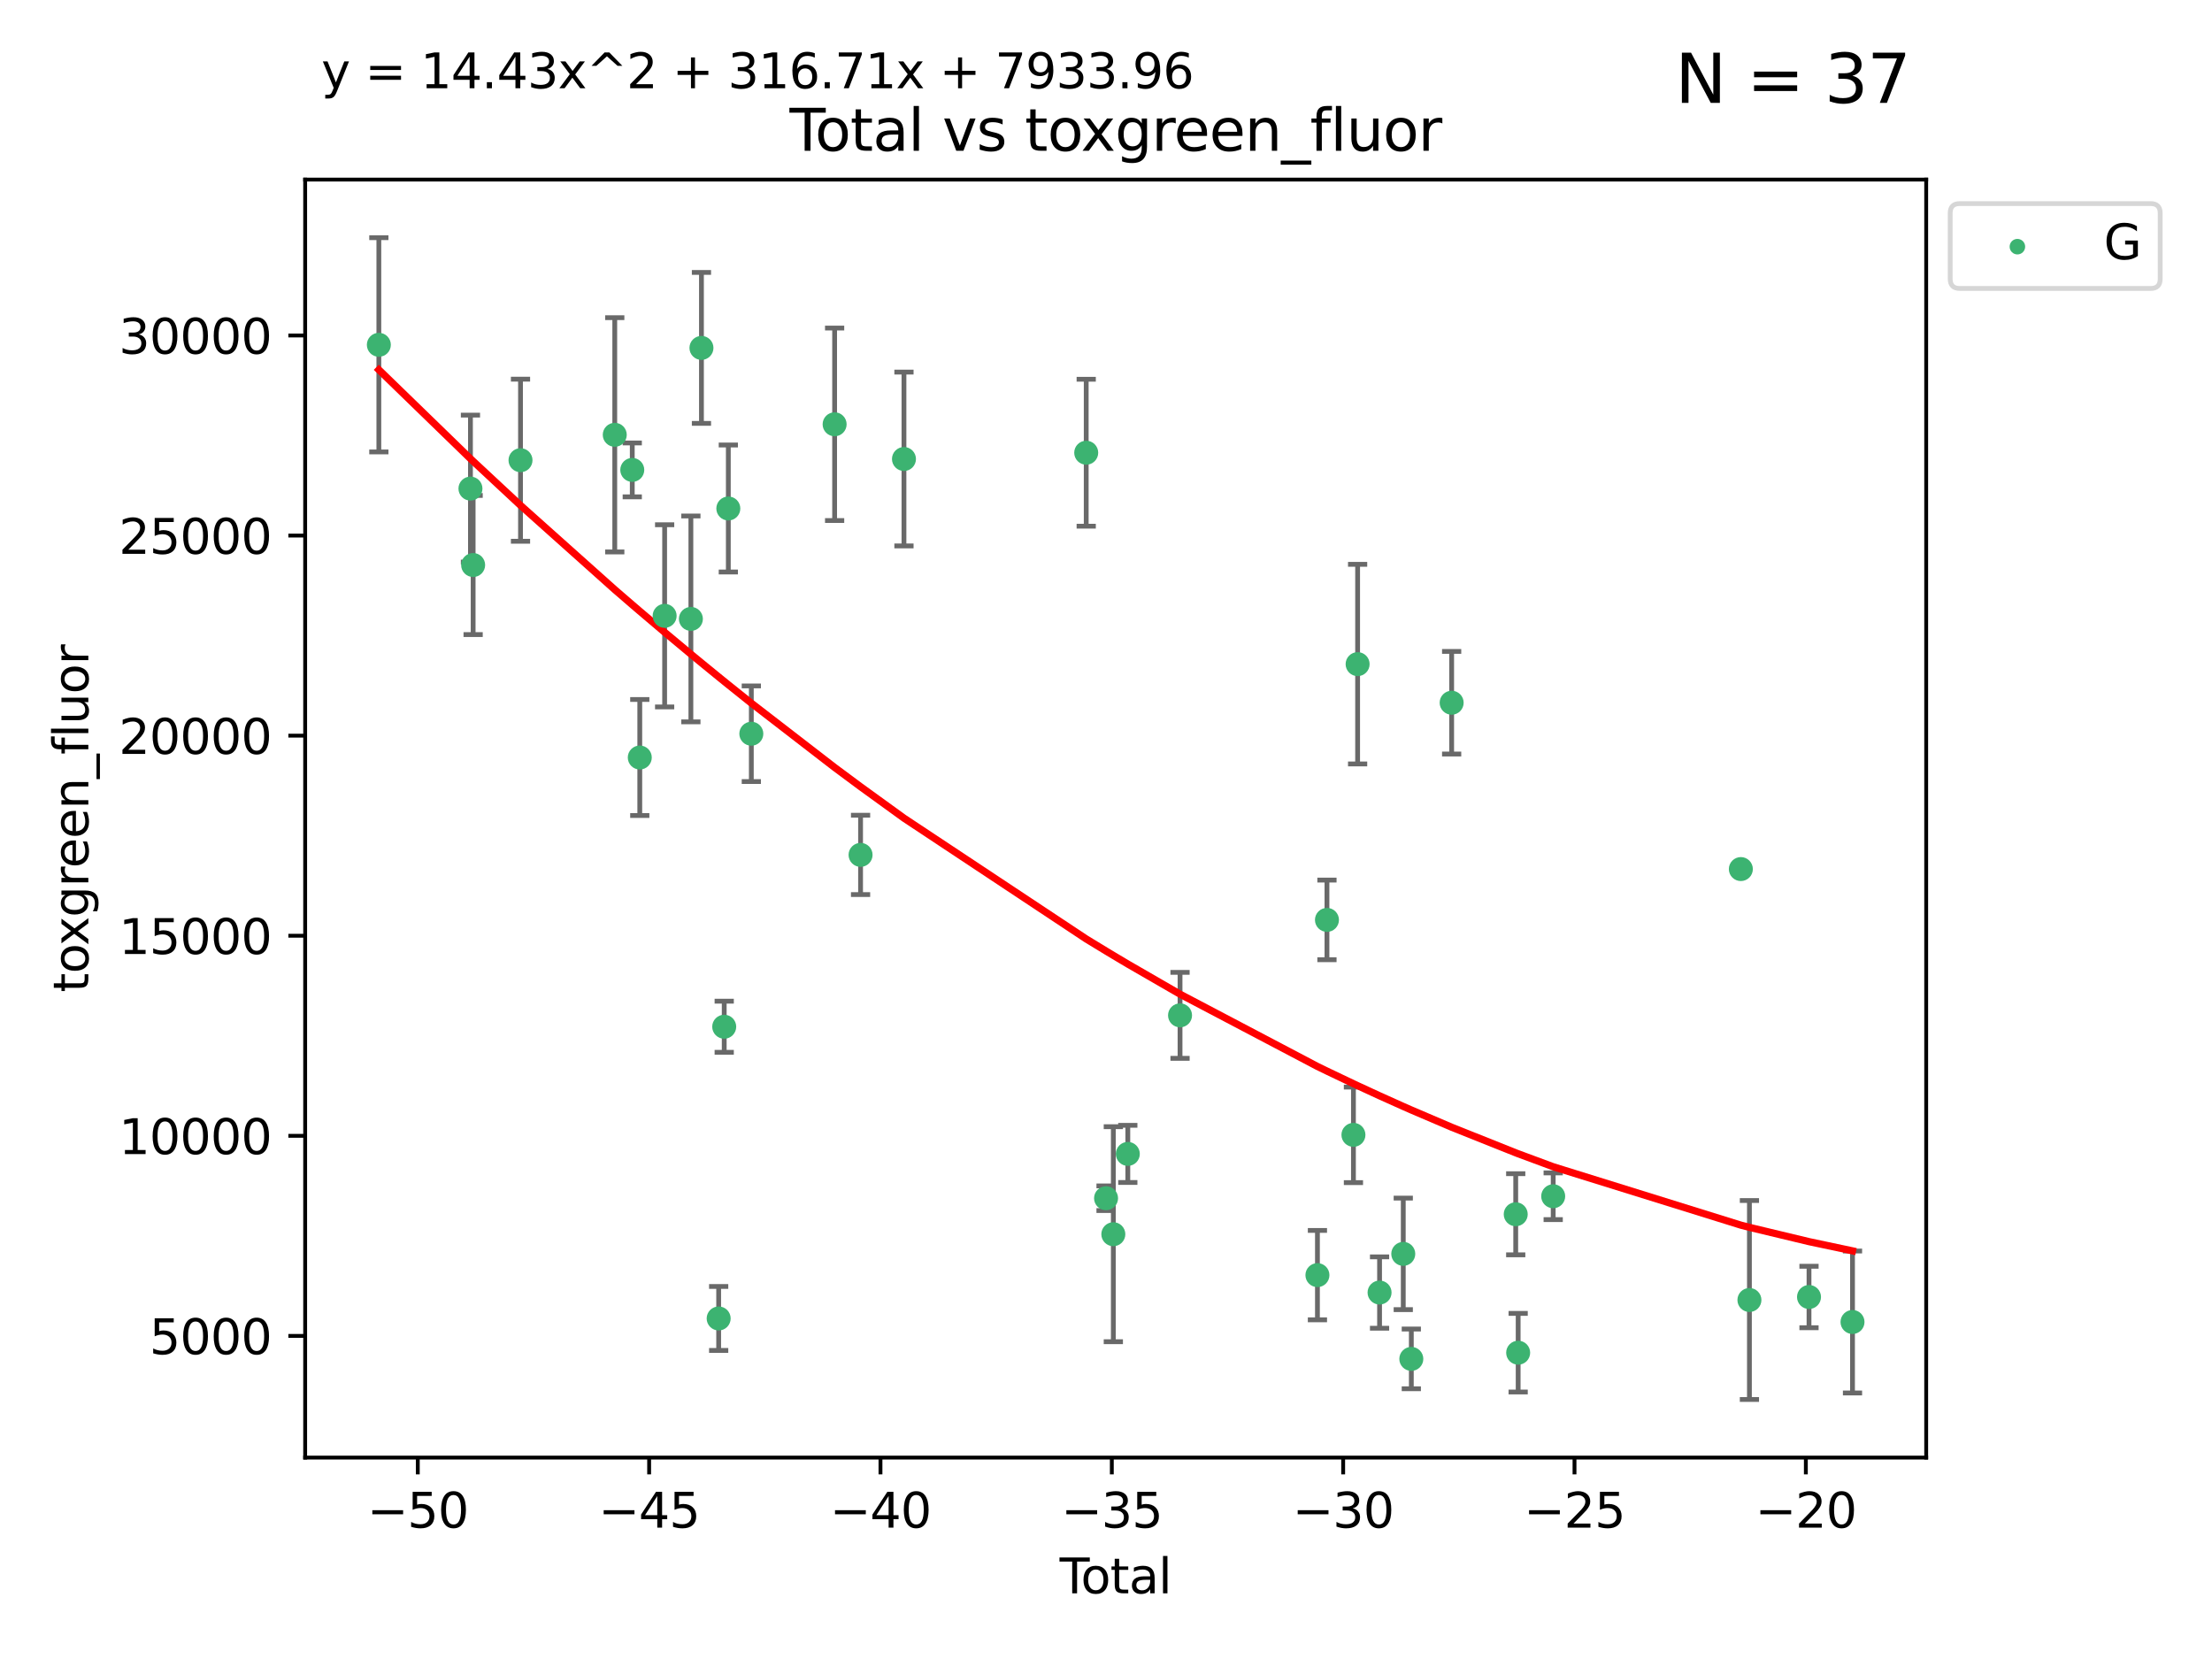 <?xml version="1.0" encoding="utf-8" standalone="no"?>
<!DOCTYPE svg PUBLIC "-//W3C//DTD SVG 1.1//EN"
  "http://www.w3.org/Graphics/SVG/1.1/DTD/svg11.dtd">
<svg xmlns:xlink="http://www.w3.org/1999/xlink" width="460.8pt" height="345.6pt" viewBox="0 0 460.8 345.6" xmlns="http://www.w3.org/2000/svg" version="1.1">
 <defs>
  <style type="text/css">*{stroke-linejoin: round; stroke-linecap: butt}</style>
 </defs>
 <g id="figure_1">
  <g id="patch_1">
   <path d="M 0 345.6 
L 460.8 345.6 
L 460.8 0 
L 0 0 
z
" style="fill: #ffffff"/>
  </g>
  <g id="axes_1">
   <g id="patch_2">
    <path d="M 63.571 303.64 
L 401.26 303.64 
L 401.26 37.411 
L 63.571 37.411 
z
" style="fill: #ffffff"/>
   </g>
   <g id="PathCollection_1">
    <defs>
     <path id="m05496f54b7" d="M 0 1.118 
C 0.297 1.118 0.581 1 0.791 0.791 
C 1 0.581 1.118 0.297 1.118 0 
C 1.118 -0.297 1 -0.581 0.791 -0.791 
C 0.581 -1 0.297 -1.118 0 -1.118 
C -0.297 -1.118 -0.581 -1 -0.791 -0.791 
C -1 -0.581 -1.118 -0.297 -1.118 0 
C -1.118 0.297 -1 0.581 -0.791 0.791 
C -0.581 1 -0.297 1.118 0 1.118 
z
" style="stroke: #3cb371"/>
    </defs>
    <g clip-path="url(#p92d6fdfa40)">
     <use xlink:href="#m05496f54b7" x="78.921" y="71.829" style="fill: #3cb371; stroke: #3cb371"/>
     <use xlink:href="#m05496f54b7" x="98.004" y="101.783" style="fill: #3cb371; stroke: #3cb371"/>
     <use xlink:href="#m05496f54b7" x="98.563" y="117.705" style="fill: #3cb371; stroke: #3cb371"/>
     <use xlink:href="#m05496f54b7" x="108.431" y="95.87" style="fill: #3cb371; stroke: #3cb371"/>
     <use xlink:href="#m05496f54b7" x="128.066" y="90.578" style="fill: #3cb371; stroke: #3cb371"/>
     <use xlink:href="#m05496f54b7" x="131.712" y="97.889" style="fill: #3cb371; stroke: #3cb371"/>
     <use xlink:href="#m05496f54b7" x="133.278" y="157.804" style="fill: #3cb371; stroke: #3cb371"/>
     <use xlink:href="#m05496f54b7" x="138.456" y="128.29" style="fill: #3cb371; stroke: #3cb371"/>
     <use xlink:href="#m05496f54b7" x="143.924" y="128.929" style="fill: #3cb371; stroke: #3cb371"/>
     <use xlink:href="#m05496f54b7" x="146.125" y="72.475" style="fill: #3cb371; stroke: #3cb371"/>
     <use xlink:href="#m05496f54b7" x="149.711" y="274.66" style="fill: #3cb371; stroke: #3cb371"/>
     <use xlink:href="#m05496f54b7" x="150.867" y="213.887" style="fill: #3cb371; stroke: #3cb371"/>
     <use xlink:href="#m05496f54b7" x="151.723" y="105.928" style="fill: #3cb371; stroke: #3cb371"/>
     <use xlink:href="#m05496f54b7" x="156.514" y="152.848" style="fill: #3cb371; stroke: #3cb371"/>
     <use xlink:href="#m05496f54b7" x="173.867" y="88.387" style="fill: #3cb371; stroke: #3cb371"/>
     <use xlink:href="#m05496f54b7" x="179.272" y="178.087" style="fill: #3cb371; stroke: #3cb371"/>
     <use xlink:href="#m05496f54b7" x="188.312" y="95.619" style="fill: #3cb371; stroke: #3cb371"/>
     <use xlink:href="#m05496f54b7" x="226.279" y="94.31" style="fill: #3cb371; stroke: #3cb371"/>
     <use xlink:href="#m05496f54b7" x="230.412" y="249.612" style="fill: #3cb371; stroke: #3cb371"/>
     <use xlink:href="#m05496f54b7" x="231.927" y="257.109" style="fill: #3cb371; stroke: #3cb371"/>
     <use xlink:href="#m05496f54b7" x="234.944" y="240.379" style="fill: #3cb371; stroke: #3cb371"/>
     <use xlink:href="#m05496f54b7" x="245.824" y="211.515" style="fill: #3cb371; stroke: #3cb371"/>
     <use xlink:href="#m05496f54b7" x="274.445" y="265.63" style="fill: #3cb371; stroke: #3cb371"/>
     <use xlink:href="#m05496f54b7" x="276.429" y="191.631" style="fill: #3cb371; stroke: #3cb371"/>
     <use xlink:href="#m05496f54b7" x="281.946" y="236.411" style="fill: #3cb371; stroke: #3cb371"/>
     <use xlink:href="#m05496f54b7" x="282.817" y="138.35" style="fill: #3cb371; stroke: #3cb371"/>
     <use xlink:href="#m05496f54b7" x="287.388" y="269.261" style="fill: #3cb371; stroke: #3cb371"/>
     <use xlink:href="#m05496f54b7" x="292.326" y="261.204" style="fill: #3cb371; stroke: #3cb371"/>
     <use xlink:href="#m05496f54b7" x="294.003" y="283.083" style="fill: #3cb371; stroke: #3cb371"/>
     <use xlink:href="#m05496f54b7" x="302.406" y="146.392" style="fill: #3cb371; stroke: #3cb371"/>
     <use xlink:href="#m05496f54b7" x="315.753" y="252.953" style="fill: #3cb371; stroke: #3cb371"/>
     <use xlink:href="#m05496f54b7" x="316.261" y="281.793" style="fill: #3cb371; stroke: #3cb371"/>
     <use xlink:href="#m05496f54b7" x="323.559" y="249.2" style="fill: #3cb371; stroke: #3cb371"/>
     <use xlink:href="#m05496f54b7" x="362.651" y="181.043" style="fill: #3cb371; stroke: #3cb371"/>
     <use xlink:href="#m05496f54b7" x="364.437" y="270.814" style="fill: #3cb371; stroke: #3cb371"/>
     <use xlink:href="#m05496f54b7" x="376.849" y="270.188" style="fill: #3cb371; stroke: #3cb371"/>
     <use xlink:href="#m05496f54b7" x="385.911" y="275.395" style="fill: #3cb371; stroke: #3cb371"/>
    </g>
   </g>
   <g id="matplotlib.axis_1">
    <g id="xtick_1">
     <g id="line2d_1">
      <defs>
       <path id="m7ea0a08fd4" d="M 0 0 
L 0 3.5 
" style="stroke: #000000; stroke-width: 0.8"/>
      </defs>
      <g>
       <use xlink:href="#m7ea0a08fd4" x="87.033" y="303.64" style="stroke: #000000; stroke-width: 0.8"/>
      </g>
     </g>
     <g id="text_1">
      <!-- −50 -->
      <g transform="translate(76.48 318.238)scale(0.1 -0.1)">
       <defs>
        <path id="DejaVuSans-2212" d="M 678 2272 
L 4684 2272 
L 4684 1741 
L 678 1741 
L 678 2272 
z
" transform="scale(0.016)"/>
        <path id="DejaVuSans-35" d="M 691 4666 
L 3169 4666 
L 3169 4134 
L 1269 4134 
L 1269 2991 
Q 1406 3038 1543 3061 
Q 1681 3084 1819 3084 
Q 2600 3084 3056 2656 
Q 3513 2228 3513 1497 
Q 3513 744 3044 326 
Q 2575 -91 1722 -91 
Q 1428 -91 1123 -41 
Q 819 9 494 109 
L 494 744 
Q 775 591 1075 516 
Q 1375 441 1709 441 
Q 2250 441 2565 725 
Q 2881 1009 2881 1497 
Q 2881 1984 2565 2268 
Q 2250 2553 1709 2553 
Q 1456 2553 1204 2497 
Q 953 2441 691 2322 
L 691 4666 
z
" transform="scale(0.016)"/>
        <path id="DejaVuSans-30" d="M 2034 4250 
Q 1547 4250 1301 3770 
Q 1056 3291 1056 2328 
Q 1056 1369 1301 889 
Q 1547 409 2034 409 
Q 2525 409 2770 889 
Q 3016 1369 3016 2328 
Q 3016 3291 2770 3770 
Q 2525 4250 2034 4250 
z
M 2034 4750 
Q 2819 4750 3233 4129 
Q 3647 3509 3647 2328 
Q 3647 1150 3233 529 
Q 2819 -91 2034 -91 
Q 1250 -91 836 529 
Q 422 1150 422 2328 
Q 422 3509 836 4129 
Q 1250 4750 2034 4750 
z
" transform="scale(0.016)"/>
       </defs>
       <use xlink:href="#DejaVuSans-2212"/>
       <use xlink:href="#DejaVuSans-35" x="83.789"/>
       <use xlink:href="#DejaVuSans-30" x="147.412"/>
      </g>
     </g>
    </g>
    <g id="xtick_2">
     <g id="line2d_2">
      <g>
       <use xlink:href="#m7ea0a08fd4" x="135.226" y="303.64" style="stroke: #000000; stroke-width: 0.8"/>
      </g>
     </g>
     <g id="text_2">
      <!-- −45 -->
      <g transform="translate(124.673 318.238)scale(0.1 -0.1)">
       <defs>
        <path id="DejaVuSans-34" d="M 2419 4116 
L 825 1625 
L 2419 1625 
L 2419 4116 
z
M 2253 4666 
L 3047 4666 
L 3047 1625 
L 3713 1625 
L 3713 1100 
L 3047 1100 
L 3047 0 
L 2419 0 
L 2419 1100 
L 313 1100 
L 313 1709 
L 2253 4666 
z
" transform="scale(0.016)"/>
       </defs>
       <use xlink:href="#DejaVuSans-2212"/>
       <use xlink:href="#DejaVuSans-34" x="83.789"/>
       <use xlink:href="#DejaVuSans-35" x="147.412"/>
      </g>
     </g>
    </g>
    <g id="xtick_3">
     <g id="line2d_3">
      <g>
       <use xlink:href="#m7ea0a08fd4" x="183.419" y="303.64" style="stroke: #000000; stroke-width: 0.8"/>
      </g>
     </g>
     <g id="text_3">
      <!-- −40 -->
      <g transform="translate(172.866 318.238)scale(0.1 -0.1)">
       <use xlink:href="#DejaVuSans-2212"/>
       <use xlink:href="#DejaVuSans-34" x="83.789"/>
       <use xlink:href="#DejaVuSans-30" x="147.412"/>
      </g>
     </g>
    </g>
    <g id="xtick_4">
     <g id="line2d_4">
      <g>
       <use xlink:href="#m7ea0a08fd4" x="231.612" y="303.64" style="stroke: #000000; stroke-width: 0.8"/>
      </g>
     </g>
     <g id="text_4">
      <!-- −35 -->
      <g transform="translate(221.059 318.238)scale(0.1 -0.1)">
       <defs>
        <path id="DejaVuSans-33" d="M 2597 2516 
Q 3050 2419 3304 2112 
Q 3559 1806 3559 1356 
Q 3559 666 3084 287 
Q 2609 -91 1734 -91 
Q 1441 -91 1130 -33 
Q 819 25 488 141 
L 488 750 
Q 750 597 1062 519 
Q 1375 441 1716 441 
Q 2309 441 2620 675 
Q 2931 909 2931 1356 
Q 2931 1769 2642 2001 
Q 2353 2234 1838 2234 
L 1294 2234 
L 1294 2753 
L 1863 2753 
Q 2328 2753 2575 2939 
Q 2822 3125 2822 3475 
Q 2822 3834 2567 4026 
Q 2313 4219 1838 4219 
Q 1578 4219 1281 4162 
Q 984 4106 628 3988 
L 628 4550 
Q 988 4650 1302 4700 
Q 1616 4750 1894 4750 
Q 2613 4750 3031 4423 
Q 3450 4097 3450 3541 
Q 3450 3153 3228 2886 
Q 3006 2619 2597 2516 
z
" transform="scale(0.016)"/>
       </defs>
       <use xlink:href="#DejaVuSans-2212"/>
       <use xlink:href="#DejaVuSans-33" x="83.789"/>
       <use xlink:href="#DejaVuSans-35" x="147.412"/>
      </g>
     </g>
    </g>
    <g id="xtick_5">
     <g id="line2d_5">
      <g>
       <use xlink:href="#m7ea0a08fd4" x="279.805" y="303.64" style="stroke: #000000; stroke-width: 0.8"/>
      </g>
     </g>
     <g id="text_5">
      <!-- −30 -->
      <g transform="translate(269.252 318.238)scale(0.1 -0.1)">
       <use xlink:href="#DejaVuSans-2212"/>
       <use xlink:href="#DejaVuSans-33" x="83.789"/>
       <use xlink:href="#DejaVuSans-30" x="147.412"/>
      </g>
     </g>
    </g>
    <g id="xtick_6">
     <g id="line2d_6">
      <g>
       <use xlink:href="#m7ea0a08fd4" x="327.998" y="303.64" style="stroke: #000000; stroke-width: 0.8"/>
      </g>
     </g>
     <g id="text_6">
      <!-- −25 -->
      <g transform="translate(317.446 318.238)scale(0.1 -0.1)">
       <defs>
        <path id="DejaVuSans-32" d="M 1228 531 
L 3431 531 
L 3431 0 
L 469 0 
L 469 531 
Q 828 903 1448 1529 
Q 2069 2156 2228 2338 
Q 2531 2678 2651 2914 
Q 2772 3150 2772 3378 
Q 2772 3750 2511 3984 
Q 2250 4219 1831 4219 
Q 1534 4219 1204 4116 
Q 875 4013 500 3803 
L 500 4441 
Q 881 4594 1212 4672 
Q 1544 4750 1819 4750 
Q 2544 4750 2975 4387 
Q 3406 4025 3406 3419 
Q 3406 3131 3298 2873 
Q 3191 2616 2906 2266 
Q 2828 2175 2409 1742 
Q 1991 1309 1228 531 
z
" transform="scale(0.016)"/>
       </defs>
       <use xlink:href="#DejaVuSans-2212"/>
       <use xlink:href="#DejaVuSans-32" x="83.789"/>
       <use xlink:href="#DejaVuSans-35" x="147.412"/>
      </g>
     </g>
    </g>
    <g id="xtick_7">
     <g id="line2d_7">
      <g>
       <use xlink:href="#m7ea0a08fd4" x="376.191" y="303.64" style="stroke: #000000; stroke-width: 0.8"/>
      </g>
     </g>
     <g id="text_7">
      <!-- −20 -->
      <g transform="translate(365.639 318.238)scale(0.1 -0.1)">
       <use xlink:href="#DejaVuSans-2212"/>
       <use xlink:href="#DejaVuSans-32" x="83.789"/>
       <use xlink:href="#DejaVuSans-30" x="147.412"/>
      </g>
     </g>
    </g>
    <g id="text_8">
     <!-- Total -->
     <g transform="translate(220.739 331.917)scale(0.1 -0.1)">
      <defs>
       <path id="DejaVuSans-54" d="M -19 4666 
L 3928 4666 
L 3928 4134 
L 2272 4134 
L 2272 0 
L 1638 0 
L 1638 4134 
L -19 4134 
L -19 4666 
z
" transform="scale(0.016)"/>
       <path id="DejaVuSans-6f" d="M 1959 3097 
Q 1497 3097 1228 2736 
Q 959 2375 959 1747 
Q 959 1119 1226 758 
Q 1494 397 1959 397 
Q 2419 397 2687 759 
Q 2956 1122 2956 1747 
Q 2956 2369 2687 2733 
Q 2419 3097 1959 3097 
z
M 1959 3584 
Q 2709 3584 3137 3096 
Q 3566 2609 3566 1747 
Q 3566 888 3137 398 
Q 2709 -91 1959 -91 
Q 1206 -91 779 398 
Q 353 888 353 1747 
Q 353 2609 779 3096 
Q 1206 3584 1959 3584 
z
" transform="scale(0.016)"/>
       <path id="DejaVuSans-74" d="M 1172 4494 
L 1172 3500 
L 2356 3500 
L 2356 3053 
L 1172 3053 
L 1172 1153 
Q 1172 725 1289 603 
Q 1406 481 1766 481 
L 2356 481 
L 2356 0 
L 1766 0 
Q 1100 0 847 248 
Q 594 497 594 1153 
L 594 3053 
L 172 3053 
L 172 3500 
L 594 3500 
L 594 4494 
L 1172 4494 
z
" transform="scale(0.016)"/>
       <path id="DejaVuSans-61" d="M 2194 1759 
Q 1497 1759 1228 1600 
Q 959 1441 959 1056 
Q 959 750 1161 570 
Q 1363 391 1709 391 
Q 2188 391 2477 730 
Q 2766 1069 2766 1631 
L 2766 1759 
L 2194 1759 
z
M 3341 1997 
L 3341 0 
L 2766 0 
L 2766 531 
Q 2569 213 2275 61 
Q 1981 -91 1556 -91 
Q 1019 -91 701 211 
Q 384 513 384 1019 
Q 384 1609 779 1909 
Q 1175 2209 1959 2209 
L 2766 2209 
L 2766 2266 
Q 2766 2663 2505 2880 
Q 2244 3097 1772 3097 
Q 1472 3097 1187 3025 
Q 903 2953 641 2809 
L 641 3341 
Q 956 3463 1253 3523 
Q 1550 3584 1831 3584 
Q 2591 3584 2966 3190 
Q 3341 2797 3341 1997 
z
" transform="scale(0.016)"/>
       <path id="DejaVuSans-6c" d="M 603 4863 
L 1178 4863 
L 1178 0 
L 603 0 
L 603 4863 
z
" transform="scale(0.016)"/>
      </defs>
      <use xlink:href="#DejaVuSans-54"/>
      <use xlink:href="#DejaVuSans-6f" x="44.084"/>
      <use xlink:href="#DejaVuSans-74" x="105.266"/>
      <use xlink:href="#DejaVuSans-61" x="144.475"/>
      <use xlink:href="#DejaVuSans-6c" x="205.754"/>
     </g>
    </g>
   </g>
   <g id="matplotlib.axis_2">
    <g id="ytick_1">
     <g id="line2d_8">
      <defs>
       <path id="mfc87fc3153" d="M 0 0 
L -3.5 0 
" style="stroke: #000000; stroke-width: 0.8"/>
      </defs>
      <g>
       <use xlink:href="#mfc87fc3153" x="63.571" y="278.294" style="stroke: #000000; stroke-width: 0.8"/>
      </g>
     </g>
     <g id="text_9">
      <!-- 5000 -->
      <g transform="translate(31.121 282.093)scale(0.1 -0.1)">
       <use xlink:href="#DejaVuSans-35"/>
       <use xlink:href="#DejaVuSans-30" x="63.623"/>
       <use xlink:href="#DejaVuSans-30" x="127.246"/>
       <use xlink:href="#DejaVuSans-30" x="190.869"/>
      </g>
     </g>
    </g>
    <g id="ytick_2">
     <g id="line2d_9">
      <g>
       <use xlink:href="#mfc87fc3153" x="63.571" y="236.612" style="stroke: #000000; stroke-width: 0.8"/>
      </g>
     </g>
     <g id="text_10">
      <!-- 10000 -->
      <g transform="translate(24.759 240.412)scale(0.1 -0.1)">
       <defs>
        <path id="DejaVuSans-31" d="M 794 531 
L 1825 531 
L 1825 4091 
L 703 3866 
L 703 4441 
L 1819 4666 
L 2450 4666 
L 2450 531 
L 3481 531 
L 3481 0 
L 794 0 
L 794 531 
z
" transform="scale(0.016)"/>
       </defs>
       <use xlink:href="#DejaVuSans-31"/>
       <use xlink:href="#DejaVuSans-30" x="63.623"/>
       <use xlink:href="#DejaVuSans-30" x="127.246"/>
       <use xlink:href="#DejaVuSans-30" x="190.869"/>
       <use xlink:href="#DejaVuSans-30" x="254.492"/>
      </g>
     </g>
    </g>
    <g id="ytick_3">
     <g id="line2d_10">
      <g>
       <use xlink:href="#mfc87fc3153" x="63.571" y="194.931" style="stroke: #000000; stroke-width: 0.8"/>
      </g>
     </g>
     <g id="text_11">
      <!-- 15000 -->
      <g transform="translate(24.759 198.73)scale(0.1 -0.1)">
       <use xlink:href="#DejaVuSans-31"/>
       <use xlink:href="#DejaVuSans-35" x="63.623"/>
       <use xlink:href="#DejaVuSans-30" x="127.246"/>
       <use xlink:href="#DejaVuSans-30" x="190.869"/>
       <use xlink:href="#DejaVuSans-30" x="254.492"/>
      </g>
     </g>
    </g>
    <g id="ytick_4">
     <g id="line2d_11">
      <g>
       <use xlink:href="#mfc87fc3153" x="63.571" y="153.249" style="stroke: #000000; stroke-width: 0.8"/>
      </g>
     </g>
     <g id="text_12">
      <!-- 20000 -->
      <g transform="translate(24.759 157.048)scale(0.1 -0.1)">
       <use xlink:href="#DejaVuSans-32"/>
       <use xlink:href="#DejaVuSans-30" x="63.623"/>
       <use xlink:href="#DejaVuSans-30" x="127.246"/>
       <use xlink:href="#DejaVuSans-30" x="190.869"/>
       <use xlink:href="#DejaVuSans-30" x="254.492"/>
      </g>
     </g>
    </g>
    <g id="ytick_5">
     <g id="line2d_12">
      <g>
       <use xlink:href="#mfc87fc3153" x="63.571" y="111.567" style="stroke: #000000; stroke-width: 0.8"/>
      </g>
     </g>
     <g id="text_13">
      <!-- 25000 -->
      <g transform="translate(24.759 115.367)scale(0.1 -0.1)">
       <use xlink:href="#DejaVuSans-32"/>
       <use xlink:href="#DejaVuSans-35" x="63.623"/>
       <use xlink:href="#DejaVuSans-30" x="127.246"/>
       <use xlink:href="#DejaVuSans-30" x="190.869"/>
       <use xlink:href="#DejaVuSans-30" x="254.492"/>
      </g>
     </g>
    </g>
    <g id="ytick_6">
     <g id="line2d_13">
      <g>
       <use xlink:href="#mfc87fc3153" x="63.571" y="69.886" style="stroke: #000000; stroke-width: 0.8"/>
      </g>
     </g>
     <g id="text_14">
      <!-- 30000 -->
      <g transform="translate(24.759 73.685)scale(0.1 -0.1)">
       <use xlink:href="#DejaVuSans-33"/>
       <use xlink:href="#DejaVuSans-30" x="63.623"/>
       <use xlink:href="#DejaVuSans-30" x="127.246"/>
       <use xlink:href="#DejaVuSans-30" x="190.869"/>
       <use xlink:href="#DejaVuSans-30" x="254.492"/>
      </g>
     </g>
    </g>
    <g id="text_15">
     <!-- toxgreen_fluor -->
     <g transform="translate(18.401 206.72)rotate(-90)scale(0.1 -0.1)">
      <defs>
       <path id="DejaVuSans-78" d="M 3513 3500 
L 2247 1797 
L 3578 0 
L 2900 0 
L 1881 1375 
L 863 0 
L 184 0 
L 1544 1831 
L 300 3500 
L 978 3500 
L 1906 2253 
L 2834 3500 
L 3513 3500 
z
" transform="scale(0.016)"/>
       <path id="DejaVuSans-67" d="M 2906 1791 
Q 2906 2416 2648 2759 
Q 2391 3103 1925 3103 
Q 1463 3103 1205 2759 
Q 947 2416 947 1791 
Q 947 1169 1205 825 
Q 1463 481 1925 481 
Q 2391 481 2648 825 
Q 2906 1169 2906 1791 
z
M 3481 434 
Q 3481 -459 3084 -895 
Q 2688 -1331 1869 -1331 
Q 1566 -1331 1297 -1286 
Q 1028 -1241 775 -1147 
L 775 -588 
Q 1028 -725 1275 -790 
Q 1522 -856 1778 -856 
Q 2344 -856 2625 -561 
Q 2906 -266 2906 331 
L 2906 616 
Q 2728 306 2450 153 
Q 2172 0 1784 0 
Q 1141 0 747 490 
Q 353 981 353 1791 
Q 353 2603 747 3093 
Q 1141 3584 1784 3584 
Q 2172 3584 2450 3431 
Q 2728 3278 2906 2969 
L 2906 3500 
L 3481 3500 
L 3481 434 
z
" transform="scale(0.016)"/>
       <path id="DejaVuSans-72" d="M 2631 2963 
Q 2534 3019 2420 3045 
Q 2306 3072 2169 3072 
Q 1681 3072 1420 2755 
Q 1159 2438 1159 1844 
L 1159 0 
L 581 0 
L 581 3500 
L 1159 3500 
L 1159 2956 
Q 1341 3275 1631 3429 
Q 1922 3584 2338 3584 
Q 2397 3584 2469 3576 
Q 2541 3569 2628 3553 
L 2631 2963 
z
" transform="scale(0.016)"/>
       <path id="DejaVuSans-65" d="M 3597 1894 
L 3597 1613 
L 953 1613 
Q 991 1019 1311 708 
Q 1631 397 2203 397 
Q 2534 397 2845 478 
Q 3156 559 3463 722 
L 3463 178 
Q 3153 47 2828 -22 
Q 2503 -91 2169 -91 
Q 1331 -91 842 396 
Q 353 884 353 1716 
Q 353 2575 817 3079 
Q 1281 3584 2069 3584 
Q 2775 3584 3186 3129 
Q 3597 2675 3597 1894 
z
M 3022 2063 
Q 3016 2534 2758 2815 
Q 2500 3097 2075 3097 
Q 1594 3097 1305 2825 
Q 1016 2553 972 2059 
L 3022 2063 
z
" transform="scale(0.016)"/>
       <path id="DejaVuSans-6e" d="M 3513 2113 
L 3513 0 
L 2938 0 
L 2938 2094 
Q 2938 2591 2744 2837 
Q 2550 3084 2163 3084 
Q 1697 3084 1428 2787 
Q 1159 2491 1159 1978 
L 1159 0 
L 581 0 
L 581 3500 
L 1159 3500 
L 1159 2956 
Q 1366 3272 1645 3428 
Q 1925 3584 2291 3584 
Q 2894 3584 3203 3211 
Q 3513 2838 3513 2113 
z
" transform="scale(0.016)"/>
       <path id="DejaVuSans-5f" d="M 3263 -1063 
L 3263 -1509 
L -63 -1509 
L -63 -1063 
L 3263 -1063 
z
" transform="scale(0.016)"/>
       <path id="DejaVuSans-66" d="M 2375 4863 
L 2375 4384 
L 1825 4384 
Q 1516 4384 1395 4259 
Q 1275 4134 1275 3809 
L 1275 3500 
L 2222 3500 
L 2222 3053 
L 1275 3053 
L 1275 0 
L 697 0 
L 697 3053 
L 147 3053 
L 147 3500 
L 697 3500 
L 697 3744 
Q 697 4328 969 4595 
Q 1241 4863 1831 4863 
L 2375 4863 
z
" transform="scale(0.016)"/>
       <path id="DejaVuSans-75" d="M 544 1381 
L 544 3500 
L 1119 3500 
L 1119 1403 
Q 1119 906 1312 657 
Q 1506 409 1894 409 
Q 2359 409 2629 706 
Q 2900 1003 2900 1516 
L 2900 3500 
L 3475 3500 
L 3475 0 
L 2900 0 
L 2900 538 
Q 2691 219 2414 64 
Q 2138 -91 1772 -91 
Q 1169 -91 856 284 
Q 544 659 544 1381 
z
M 1991 3584 
L 1991 3584 
z
" transform="scale(0.016)"/>
      </defs>
      <use xlink:href="#DejaVuSans-74"/>
      <use xlink:href="#DejaVuSans-6f" x="39.209"/>
      <use xlink:href="#DejaVuSans-78" x="97.266"/>
      <use xlink:href="#DejaVuSans-67" x="156.445"/>
      <use xlink:href="#DejaVuSans-72" x="219.922"/>
      <use xlink:href="#DejaVuSans-65" x="258.785"/>
      <use xlink:href="#DejaVuSans-65" x="320.309"/>
      <use xlink:href="#DejaVuSans-6e" x="381.832"/>
      <use xlink:href="#DejaVuSans-5f" x="445.211"/>
      <use xlink:href="#DejaVuSans-66" x="495.211"/>
      <use xlink:href="#DejaVuSans-6c" x="530.416"/>
      <use xlink:href="#DejaVuSans-75" x="558.199"/>
      <use xlink:href="#DejaVuSans-6f" x="621.578"/>
      <use xlink:href="#DejaVuSans-72" x="682.76"/>
     </g>
    </g>
   </g>
   <g id="LineCollection_1">
    <path d="M 78.921 94.146 
L 78.921 49.513 
" clip-path="url(#p92d6fdfa40)" style="fill: none; stroke: #696969"/>
    <path d="M 98.004 117.09 
L 98.004 86.476 
" clip-path="url(#p92d6fdfa40)" style="fill: none; stroke: #696969"/>
    <path d="M 98.563 132.193 
L 98.563 103.217 
" clip-path="url(#p92d6fdfa40)" style="fill: none; stroke: #696969"/>
    <path d="M 108.431 112.753 
L 108.431 78.987 
" clip-path="url(#p92d6fdfa40)" style="fill: none; stroke: #696969"/>
    <path d="M 128.066 114.978 
L 128.066 66.177 
" clip-path="url(#p92d6fdfa40)" style="fill: none; stroke: #696969"/>
    <path d="M 131.712 103.502 
L 131.712 92.276 
" clip-path="url(#p92d6fdfa40)" style="fill: none; stroke: #696969"/>
    <path d="M 133.278 169.888 
L 133.278 145.72 
" clip-path="url(#p92d6fdfa40)" style="fill: none; stroke: #696969"/>
    <path d="M 138.456 147.266 
L 138.456 109.315 
" clip-path="url(#p92d6fdfa40)" style="fill: none; stroke: #696969"/>
    <path d="M 143.924 150.371 
L 143.924 107.487 
" clip-path="url(#p92d6fdfa40)" style="fill: none; stroke: #696969"/>
    <path d="M 146.125 88.198 
L 146.125 56.753 
" clip-path="url(#p92d6fdfa40)" style="fill: none; stroke: #696969"/>
    <path d="M 149.711 281.323 
L 149.711 267.998 
" clip-path="url(#p92d6fdfa40)" style="fill: none; stroke: #696969"/>
    <path d="M 150.867 219.21 
L 150.867 208.565 
" clip-path="url(#p92d6fdfa40)" style="fill: none; stroke: #696969"/>
    <path d="M 151.723 119.158 
L 151.723 92.699 
" clip-path="url(#p92d6fdfa40)" style="fill: none; stroke: #696969"/>
    <path d="M 156.514 162.808 
L 156.514 142.888 
" clip-path="url(#p92d6fdfa40)" style="fill: none; stroke: #696969"/>
    <path d="M 173.867 108.436 
L 173.867 68.338 
" clip-path="url(#p92d6fdfa40)" style="fill: none; stroke: #696969"/>
    <path d="M 179.272 186.35 
L 179.272 169.825 
" clip-path="url(#p92d6fdfa40)" style="fill: none; stroke: #696969"/>
    <path d="M 188.312 113.725 
L 188.312 77.513 
" clip-path="url(#p92d6fdfa40)" style="fill: none; stroke: #696969"/>
    <path d="M 226.279 109.615 
L 226.279 79.005 
" clip-path="url(#p92d6fdfa40)" style="fill: none; stroke: #696969"/>
    <path d="M 230.412 252.18 
L 230.412 247.044 
" clip-path="url(#p92d6fdfa40)" style="fill: none; stroke: #696969"/>
    <path d="M 231.927 279.504 
L 231.927 234.714 
" clip-path="url(#p92d6fdfa40)" style="fill: none; stroke: #696969"/>
    <path d="M 234.944 246.33 
L 234.944 234.428 
" clip-path="url(#p92d6fdfa40)" style="fill: none; stroke: #696969"/>
    <path d="M 245.824 220.472 
L 245.824 202.558 
" clip-path="url(#p92d6fdfa40)" style="fill: none; stroke: #696969"/>
    <path d="M 274.445 274.942 
L 274.445 256.319 
" clip-path="url(#p92d6fdfa40)" style="fill: none; stroke: #696969"/>
    <path d="M 276.429 199.924 
L 276.429 183.337 
" clip-path="url(#p92d6fdfa40)" style="fill: none; stroke: #696969"/>
    <path d="M 281.946 246.36 
L 281.946 226.463 
" clip-path="url(#p92d6fdfa40)" style="fill: none; stroke: #696969"/>
    <path d="M 282.817 159.143 
L 282.817 117.557 
" clip-path="url(#p92d6fdfa40)" style="fill: none; stroke: #696969"/>
    <path d="M 287.388 276.693 
L 287.388 261.829 
" clip-path="url(#p92d6fdfa40)" style="fill: none; stroke: #696969"/>
    <path d="M 292.326 272.817 
L 292.326 249.591 
" clip-path="url(#p92d6fdfa40)" style="fill: none; stroke: #696969"/>
    <path d="M 294.003 289.306 
L 294.003 276.861 
" clip-path="url(#p92d6fdfa40)" style="fill: none; stroke: #696969"/>
    <path d="M 302.406 157.078 
L 302.406 135.706 
" clip-path="url(#p92d6fdfa40)" style="fill: none; stroke: #696969"/>
    <path d="M 315.753 261.404 
L 315.753 244.502 
" clip-path="url(#p92d6fdfa40)" style="fill: none; stroke: #696969"/>
    <path d="M 316.261 289.981 
L 316.261 273.606 
" clip-path="url(#p92d6fdfa40)" style="fill: none; stroke: #696969"/>
    <path d="M 323.559 254.065 
L 323.559 244.335 
" clip-path="url(#p92d6fdfa40)" style="fill: none; stroke: #696969"/>
    <path d="M 362.651 181.82 
L 362.651 180.266 
" clip-path="url(#p92d6fdfa40)" style="fill: none; stroke: #696969"/>
    <path d="M 364.437 291.539 
L 364.437 250.089 
" clip-path="url(#p92d6fdfa40)" style="fill: none; stroke: #696969"/>
    <path d="M 376.849 276.589 
L 376.849 263.787 
" clip-path="url(#p92d6fdfa40)" style="fill: none; stroke: #696969"/>
    <path d="M 385.911 290.181 
L 385.911 260.61 
" clip-path="url(#p92d6fdfa40)" style="fill: none; stroke: #696969"/>
   </g>
   <g id="line2d_14">
    <defs>
     <path id="mebe51fdf1b" d="M 2 0 
L -2 -0 
" style="stroke: #696969"/>
    </defs>
    <g clip-path="url(#p92d6fdfa40)">
     <use xlink:href="#mebe51fdf1b" x="78.921" y="94.146" style="fill: #696969; stroke: #696969"/>
     <use xlink:href="#mebe51fdf1b" x="98.004" y="117.09" style="fill: #696969; stroke: #696969"/>
     <use xlink:href="#mebe51fdf1b" x="98.563" y="132.193" style="fill: #696969; stroke: #696969"/>
     <use xlink:href="#mebe51fdf1b" x="108.431" y="112.753" style="fill: #696969; stroke: #696969"/>
     <use xlink:href="#mebe51fdf1b" x="128.066" y="114.978" style="fill: #696969; stroke: #696969"/>
     <use xlink:href="#mebe51fdf1b" x="131.712" y="103.502" style="fill: #696969; stroke: #696969"/>
     <use xlink:href="#mebe51fdf1b" x="133.278" y="169.888" style="fill: #696969; stroke: #696969"/>
     <use xlink:href="#mebe51fdf1b" x="138.456" y="147.266" style="fill: #696969; stroke: #696969"/>
     <use xlink:href="#mebe51fdf1b" x="143.924" y="150.371" style="fill: #696969; stroke: #696969"/>
     <use xlink:href="#mebe51fdf1b" x="146.125" y="88.198" style="fill: #696969; stroke: #696969"/>
     <use xlink:href="#mebe51fdf1b" x="149.711" y="281.323" style="fill: #696969; stroke: #696969"/>
     <use xlink:href="#mebe51fdf1b" x="150.867" y="219.21" style="fill: #696969; stroke: #696969"/>
     <use xlink:href="#mebe51fdf1b" x="151.723" y="119.158" style="fill: #696969; stroke: #696969"/>
     <use xlink:href="#mebe51fdf1b" x="156.514" y="162.808" style="fill: #696969; stroke: #696969"/>
     <use xlink:href="#mebe51fdf1b" x="173.867" y="108.436" style="fill: #696969; stroke: #696969"/>
     <use xlink:href="#mebe51fdf1b" x="179.272" y="186.35" style="fill: #696969; stroke: #696969"/>
     <use xlink:href="#mebe51fdf1b" x="188.312" y="113.725" style="fill: #696969; stroke: #696969"/>
     <use xlink:href="#mebe51fdf1b" x="226.279" y="109.615" style="fill: #696969; stroke: #696969"/>
     <use xlink:href="#mebe51fdf1b" x="230.412" y="252.18" style="fill: #696969; stroke: #696969"/>
     <use xlink:href="#mebe51fdf1b" x="231.927" y="279.504" style="fill: #696969; stroke: #696969"/>
     <use xlink:href="#mebe51fdf1b" x="234.944" y="246.33" style="fill: #696969; stroke: #696969"/>
     <use xlink:href="#mebe51fdf1b" x="245.824" y="220.472" style="fill: #696969; stroke: #696969"/>
     <use xlink:href="#mebe51fdf1b" x="274.445" y="274.942" style="fill: #696969; stroke: #696969"/>
     <use xlink:href="#mebe51fdf1b" x="276.429" y="199.924" style="fill: #696969; stroke: #696969"/>
     <use xlink:href="#mebe51fdf1b" x="281.946" y="246.36" style="fill: #696969; stroke: #696969"/>
     <use xlink:href="#mebe51fdf1b" x="282.817" y="159.143" style="fill: #696969; stroke: #696969"/>
     <use xlink:href="#mebe51fdf1b" x="287.388" y="276.693" style="fill: #696969; stroke: #696969"/>
     <use xlink:href="#mebe51fdf1b" x="292.326" y="272.817" style="fill: #696969; stroke: #696969"/>
     <use xlink:href="#mebe51fdf1b" x="294.003" y="289.306" style="fill: #696969; stroke: #696969"/>
     <use xlink:href="#mebe51fdf1b" x="302.406" y="157.078" style="fill: #696969; stroke: #696969"/>
     <use xlink:href="#mebe51fdf1b" x="315.753" y="261.404" style="fill: #696969; stroke: #696969"/>
     <use xlink:href="#mebe51fdf1b" x="316.261" y="289.981" style="fill: #696969; stroke: #696969"/>
     <use xlink:href="#mebe51fdf1b" x="323.559" y="254.065" style="fill: #696969; stroke: #696969"/>
     <use xlink:href="#mebe51fdf1b" x="362.651" y="181.82" style="fill: #696969; stroke: #696969"/>
     <use xlink:href="#mebe51fdf1b" x="364.437" y="291.539" style="fill: #696969; stroke: #696969"/>
     <use xlink:href="#mebe51fdf1b" x="376.849" y="276.589" style="fill: #696969; stroke: #696969"/>
     <use xlink:href="#mebe51fdf1b" x="385.911" y="290.181" style="fill: #696969; stroke: #696969"/>
    </g>
   </g>
   <g id="line2d_15">
    <g clip-path="url(#p92d6fdfa40)">
     <use xlink:href="#mebe51fdf1b" x="78.921" y="49.513" style="fill: #696969; stroke: #696969"/>
     <use xlink:href="#mebe51fdf1b" x="98.004" y="86.476" style="fill: #696969; stroke: #696969"/>
     <use xlink:href="#mebe51fdf1b" x="98.563" y="103.217" style="fill: #696969; stroke: #696969"/>
     <use xlink:href="#mebe51fdf1b" x="108.431" y="78.987" style="fill: #696969; stroke: #696969"/>
     <use xlink:href="#mebe51fdf1b" x="128.066" y="66.177" style="fill: #696969; stroke: #696969"/>
     <use xlink:href="#mebe51fdf1b" x="131.712" y="92.276" style="fill: #696969; stroke: #696969"/>
     <use xlink:href="#mebe51fdf1b" x="133.278" y="145.72" style="fill: #696969; stroke: #696969"/>
     <use xlink:href="#mebe51fdf1b" x="138.456" y="109.315" style="fill: #696969; stroke: #696969"/>
     <use xlink:href="#mebe51fdf1b" x="143.924" y="107.487" style="fill: #696969; stroke: #696969"/>
     <use xlink:href="#mebe51fdf1b" x="146.125" y="56.753" style="fill: #696969; stroke: #696969"/>
     <use xlink:href="#mebe51fdf1b" x="149.711" y="267.998" style="fill: #696969; stroke: #696969"/>
     <use xlink:href="#mebe51fdf1b" x="150.867" y="208.565" style="fill: #696969; stroke: #696969"/>
     <use xlink:href="#mebe51fdf1b" x="151.723" y="92.699" style="fill: #696969; stroke: #696969"/>
     <use xlink:href="#mebe51fdf1b" x="156.514" y="142.888" style="fill: #696969; stroke: #696969"/>
     <use xlink:href="#mebe51fdf1b" x="173.867" y="68.338" style="fill: #696969; stroke: #696969"/>
     <use xlink:href="#mebe51fdf1b" x="179.272" y="169.825" style="fill: #696969; stroke: #696969"/>
     <use xlink:href="#mebe51fdf1b" x="188.312" y="77.513" style="fill: #696969; stroke: #696969"/>
     <use xlink:href="#mebe51fdf1b" x="226.279" y="79.005" style="fill: #696969; stroke: #696969"/>
     <use xlink:href="#mebe51fdf1b" x="230.412" y="247.044" style="fill: #696969; stroke: #696969"/>
     <use xlink:href="#mebe51fdf1b" x="231.927" y="234.714" style="fill: #696969; stroke: #696969"/>
     <use xlink:href="#mebe51fdf1b" x="234.944" y="234.428" style="fill: #696969; stroke: #696969"/>
     <use xlink:href="#mebe51fdf1b" x="245.824" y="202.558" style="fill: #696969; stroke: #696969"/>
     <use xlink:href="#mebe51fdf1b" x="274.445" y="256.319" style="fill: #696969; stroke: #696969"/>
     <use xlink:href="#mebe51fdf1b" x="276.429" y="183.337" style="fill: #696969; stroke: #696969"/>
     <use xlink:href="#mebe51fdf1b" x="281.946" y="226.463" style="fill: #696969; stroke: #696969"/>
     <use xlink:href="#mebe51fdf1b" x="282.817" y="117.557" style="fill: #696969; stroke: #696969"/>
     <use xlink:href="#mebe51fdf1b" x="287.388" y="261.829" style="fill: #696969; stroke: #696969"/>
     <use xlink:href="#mebe51fdf1b" x="292.326" y="249.591" style="fill: #696969; stroke: #696969"/>
     <use xlink:href="#mebe51fdf1b" x="294.003" y="276.861" style="fill: #696969; stroke: #696969"/>
     <use xlink:href="#mebe51fdf1b" x="302.406" y="135.706" style="fill: #696969; stroke: #696969"/>
     <use xlink:href="#mebe51fdf1b" x="315.753" y="244.502" style="fill: #696969; stroke: #696969"/>
     <use xlink:href="#mebe51fdf1b" x="316.261" y="273.606" style="fill: #696969; stroke: #696969"/>
     <use xlink:href="#mebe51fdf1b" x="323.559" y="244.335" style="fill: #696969; stroke: #696969"/>
     <use xlink:href="#mebe51fdf1b" x="362.651" y="180.266" style="fill: #696969; stroke: #696969"/>
     <use xlink:href="#mebe51fdf1b" x="364.437" y="250.089" style="fill: #696969; stroke: #696969"/>
     <use xlink:href="#mebe51fdf1b" x="376.849" y="263.787" style="fill: #696969; stroke: #696969"/>
     <use xlink:href="#mebe51fdf1b" x="385.911" y="260.61" style="fill: #696969; stroke: #696969"/>
    </g>
   </g>
   <g id="line2d_16">
    <path d="M 78.921 77.034 
L 98.004 95.56 
L 98.563 96.088 
L 108.431 105.283 
L 128.066 122.83 
L 131.712 125.978 
L 133.278 127.319 
L 138.456 131.71 
L 143.924 136.272 
L 146.125 138.086 
L 149.711 141.014 
L 150.867 141.952 
L 151.723 142.643 
L 156.514 146.48 
L 173.867 159.876 
L 179.272 163.89 
L 188.312 170.434 
L 226.279 195.604 
L 230.412 198.118 
L 231.927 199.029 
L 234.944 200.825 
L 245.824 207.105 
L 274.445 222.162 
L 276.429 223.127 
L 281.946 225.757 
L 282.817 226.165 
L 287.388 228.275 
L 292.326 230.492 
L 294.003 231.231 
L 302.406 234.823 
L 315.753 240.152 
L 316.261 240.346 
L 323.559 243.055 
L 362.651 255.218 
L 364.437 255.679 
L 376.849 258.656 
L 385.911 260.577 
" clip-path="url(#p92d6fdfa40)" style="fill: none; stroke: #ff0000; stroke-width: 1.5; stroke-linecap: square"/>
   </g>
   <g id="line2d_17">
    <defs>
     <path id="m10970b3199" d="M 0 2 
C 0.53 2 1.039 1.789 1.414 1.414 
C 1.789 1.039 2 0.53 2 0 
C 2 -0.53 1.789 -1.039 1.414 -1.414 
C 1.039 -1.789 0.53 -2 0 -2 
C -0.53 -2 -1.039 -1.789 -1.414 -1.414 
C -1.789 -1.039 -2 -0.53 -2 0 
C -2 0.53 -1.789 1.039 -1.414 1.414 
C -1.039 1.789 -0.53 2 0 2 
z
" style="stroke: #3cb371"/>
    </defs>
    <g clip-path="url(#p92d6fdfa40)">
     <use xlink:href="#m10970b3199" x="78.921" y="71.829" style="fill: #3cb371; stroke: #3cb371"/>
     <use xlink:href="#m10970b3199" x="98.004" y="101.783" style="fill: #3cb371; stroke: #3cb371"/>
     <use xlink:href="#m10970b3199" x="98.563" y="117.705" style="fill: #3cb371; stroke: #3cb371"/>
     <use xlink:href="#m10970b3199" x="108.431" y="95.87" style="fill: #3cb371; stroke: #3cb371"/>
     <use xlink:href="#m10970b3199" x="128.066" y="90.578" style="fill: #3cb371; stroke: #3cb371"/>
     <use xlink:href="#m10970b3199" x="131.712" y="97.889" style="fill: #3cb371; stroke: #3cb371"/>
     <use xlink:href="#m10970b3199" x="133.278" y="157.804" style="fill: #3cb371; stroke: #3cb371"/>
     <use xlink:href="#m10970b3199" x="138.456" y="128.29" style="fill: #3cb371; stroke: #3cb371"/>
     <use xlink:href="#m10970b3199" x="143.924" y="128.929" style="fill: #3cb371; stroke: #3cb371"/>
     <use xlink:href="#m10970b3199" x="146.125" y="72.475" style="fill: #3cb371; stroke: #3cb371"/>
     <use xlink:href="#m10970b3199" x="149.711" y="274.66" style="fill: #3cb371; stroke: #3cb371"/>
     <use xlink:href="#m10970b3199" x="150.867" y="213.887" style="fill: #3cb371; stroke: #3cb371"/>
     <use xlink:href="#m10970b3199" x="151.723" y="105.928" style="fill: #3cb371; stroke: #3cb371"/>
     <use xlink:href="#m10970b3199" x="156.514" y="152.848" style="fill: #3cb371; stroke: #3cb371"/>
     <use xlink:href="#m10970b3199" x="173.867" y="88.387" style="fill: #3cb371; stroke: #3cb371"/>
     <use xlink:href="#m10970b3199" x="179.272" y="178.087" style="fill: #3cb371; stroke: #3cb371"/>
     <use xlink:href="#m10970b3199" x="188.312" y="95.619" style="fill: #3cb371; stroke: #3cb371"/>
     <use xlink:href="#m10970b3199" x="226.279" y="94.31" style="fill: #3cb371; stroke: #3cb371"/>
     <use xlink:href="#m10970b3199" x="230.412" y="249.612" style="fill: #3cb371; stroke: #3cb371"/>
     <use xlink:href="#m10970b3199" x="231.927" y="257.109" style="fill: #3cb371; stroke: #3cb371"/>
     <use xlink:href="#m10970b3199" x="234.944" y="240.379" style="fill: #3cb371; stroke: #3cb371"/>
     <use xlink:href="#m10970b3199" x="245.824" y="211.515" style="fill: #3cb371; stroke: #3cb371"/>
     <use xlink:href="#m10970b3199" x="274.445" y="265.63" style="fill: #3cb371; stroke: #3cb371"/>
     <use xlink:href="#m10970b3199" x="276.429" y="191.631" style="fill: #3cb371; stroke: #3cb371"/>
     <use xlink:href="#m10970b3199" x="281.946" y="236.411" style="fill: #3cb371; stroke: #3cb371"/>
     <use xlink:href="#m10970b3199" x="282.817" y="138.35" style="fill: #3cb371; stroke: #3cb371"/>
     <use xlink:href="#m10970b3199" x="287.388" y="269.261" style="fill: #3cb371; stroke: #3cb371"/>
     <use xlink:href="#m10970b3199" x="292.326" y="261.204" style="fill: #3cb371; stroke: #3cb371"/>
     <use xlink:href="#m10970b3199" x="294.003" y="283.083" style="fill: #3cb371; stroke: #3cb371"/>
     <use xlink:href="#m10970b3199" x="302.406" y="146.392" style="fill: #3cb371; stroke: #3cb371"/>
     <use xlink:href="#m10970b3199" x="315.753" y="252.953" style="fill: #3cb371; stroke: #3cb371"/>
     <use xlink:href="#m10970b3199" x="316.261" y="281.793" style="fill: #3cb371; stroke: #3cb371"/>
     <use xlink:href="#m10970b3199" x="323.559" y="249.2" style="fill: #3cb371; stroke: #3cb371"/>
     <use xlink:href="#m10970b3199" x="362.651" y="181.043" style="fill: #3cb371; stroke: #3cb371"/>
     <use xlink:href="#m10970b3199" x="364.437" y="270.814" style="fill: #3cb371; stroke: #3cb371"/>
     <use xlink:href="#m10970b3199" x="376.849" y="270.188" style="fill: #3cb371; stroke: #3cb371"/>
     <use xlink:href="#m10970b3199" x="385.911" y="275.395" style="fill: #3cb371; stroke: #3cb371"/>
    </g>
   </g>
   <g id="patch_3">
    <path d="M 63.571 303.64 
L 63.571 37.411 
" style="fill: none; stroke: #000000; stroke-width: 0.8; stroke-linejoin: miter; stroke-linecap: square"/>
   </g>
   <g id="patch_4">
    <path d="M 401.26 303.64 
L 401.26 37.411 
" style="fill: none; stroke: #000000; stroke-width: 0.8; stroke-linejoin: miter; stroke-linecap: square"/>
   </g>
   <g id="patch_5">
    <path d="M 63.571 303.64 
L 401.26 303.64 
" style="fill: none; stroke: #000000; stroke-width: 0.8; stroke-linejoin: miter; stroke-linecap: square"/>
   </g>
   <g id="patch_6">
    <path d="M 63.571 37.411 
L 401.26 37.411 
" style="fill: none; stroke: #000000; stroke-width: 0.8; stroke-linejoin: miter; stroke-linecap: square"/>
   </g>
   <g id="text_16">
    <!-- N = 37 -->
    <g transform="translate(348.964 21.426)scale(0.14 -0.14)">
     <defs>
      <path id="DejaVuSans-4e" d="M 628 4666 
L 1478 4666 
L 3547 763 
L 3547 4666 
L 4159 4666 
L 4159 0 
L 3309 0 
L 1241 3903 
L 1241 0 
L 628 0 
L 628 4666 
z
" transform="scale(0.016)"/>
      <path id="DejaVuSans-20" transform="scale(0.016)"/>
      <path id="DejaVuSans-3d" d="M 678 2906 
L 4684 2906 
L 4684 2381 
L 678 2381 
L 678 2906 
z
M 678 1631 
L 4684 1631 
L 4684 1100 
L 678 1100 
L 678 1631 
z
" transform="scale(0.016)"/>
      <path id="DejaVuSans-37" d="M 525 4666 
L 3525 4666 
L 3525 4397 
L 1831 0 
L 1172 0 
L 2766 4134 
L 525 4134 
L 525 4666 
z
" transform="scale(0.016)"/>
     </defs>
     <use xlink:href="#DejaVuSans-4e"/>
     <use xlink:href="#DejaVuSans-20" x="74.805"/>
     <use xlink:href="#DejaVuSans-3d" x="106.592"/>
     <use xlink:href="#DejaVuSans-20" x="190.381"/>
     <use xlink:href="#DejaVuSans-33" x="222.168"/>
     <use xlink:href="#DejaVuSans-37" x="285.791"/>
    </g>
   </g>
   <g id="text_17">
    <!-- y = 14.43x^2 + 316.71x + 7933.96 -->
    <g transform="translate(66.948 18.387)scale(0.1 -0.1)">
     <defs>
      <path id="DejaVuSans-79" d="M 2059 -325 
Q 1816 -950 1584 -1140 
Q 1353 -1331 966 -1331 
L 506 -1331 
L 506 -850 
L 844 -850 
Q 1081 -850 1212 -737 
Q 1344 -625 1503 -206 
L 1606 56 
L 191 3500 
L 800 3500 
L 1894 763 
L 2988 3500 
L 3597 3500 
L 2059 -325 
z
" transform="scale(0.016)"/>
      <path id="DejaVuSans-2e" d="M 684 794 
L 1344 794 
L 1344 0 
L 684 0 
L 684 794 
z
" transform="scale(0.016)"/>
      <path id="DejaVuSans-5e" d="M 2988 4666 
L 4684 2925 
L 4056 2925 
L 2681 4159 
L 1306 2925 
L 678 2925 
L 2375 4666 
L 2988 4666 
z
" transform="scale(0.016)"/>
      <path id="DejaVuSans-2b" d="M 2944 4013 
L 2944 2272 
L 4684 2272 
L 4684 1741 
L 2944 1741 
L 2944 0 
L 2419 0 
L 2419 1741 
L 678 1741 
L 678 2272 
L 2419 2272 
L 2419 4013 
L 2944 4013 
z
" transform="scale(0.016)"/>
      <path id="DejaVuSans-36" d="M 2113 2584 
Q 1688 2584 1439 2293 
Q 1191 2003 1191 1497 
Q 1191 994 1439 701 
Q 1688 409 2113 409 
Q 2538 409 2786 701 
Q 3034 994 3034 1497 
Q 3034 2003 2786 2293 
Q 2538 2584 2113 2584 
z
M 3366 4563 
L 3366 3988 
Q 3128 4100 2886 4159 
Q 2644 4219 2406 4219 
Q 1781 4219 1451 3797 
Q 1122 3375 1075 2522 
Q 1259 2794 1537 2939 
Q 1816 3084 2150 3084 
Q 2853 3084 3261 2657 
Q 3669 2231 3669 1497 
Q 3669 778 3244 343 
Q 2819 -91 2113 -91 
Q 1303 -91 875 529 
Q 447 1150 447 2328 
Q 447 3434 972 4092 
Q 1497 4750 2381 4750 
Q 2619 4750 2861 4703 
Q 3103 4656 3366 4563 
z
" transform="scale(0.016)"/>
      <path id="DejaVuSans-39" d="M 703 97 
L 703 672 
Q 941 559 1184 500 
Q 1428 441 1663 441 
Q 2288 441 2617 861 
Q 2947 1281 2994 2138 
Q 2813 1869 2534 1725 
Q 2256 1581 1919 1581 
Q 1219 1581 811 2004 
Q 403 2428 403 3163 
Q 403 3881 828 4315 
Q 1253 4750 1959 4750 
Q 2769 4750 3195 4129 
Q 3622 3509 3622 2328 
Q 3622 1225 3098 567 
Q 2575 -91 1691 -91 
Q 1453 -91 1209 -44 
Q 966 3 703 97 
z
M 1959 2075 
Q 2384 2075 2632 2365 
Q 2881 2656 2881 3163 
Q 2881 3666 2632 3958 
Q 2384 4250 1959 4250 
Q 1534 4250 1286 3958 
Q 1038 3666 1038 3163 
Q 1038 2656 1286 2365 
Q 1534 2075 1959 2075 
z
" transform="scale(0.016)"/>
     </defs>
     <use xlink:href="#DejaVuSans-79"/>
     <use xlink:href="#DejaVuSans-20" x="59.18"/>
     <use xlink:href="#DejaVuSans-3d" x="90.967"/>
     <use xlink:href="#DejaVuSans-20" x="174.756"/>
     <use xlink:href="#DejaVuSans-31" x="206.543"/>
     <use xlink:href="#DejaVuSans-34" x="270.166"/>
     <use xlink:href="#DejaVuSans-2e" x="333.789"/>
     <use xlink:href="#DejaVuSans-34" x="365.576"/>
     <use xlink:href="#DejaVuSans-33" x="429.199"/>
     <use xlink:href="#DejaVuSans-78" x="492.822"/>
     <use xlink:href="#DejaVuSans-5e" x="552.002"/>
     <use xlink:href="#DejaVuSans-32" x="635.791"/>
     <use xlink:href="#DejaVuSans-20" x="699.414"/>
     <use xlink:href="#DejaVuSans-2b" x="731.201"/>
     <use xlink:href="#DejaVuSans-20" x="814.99"/>
     <use xlink:href="#DejaVuSans-33" x="846.777"/>
     <use xlink:href="#DejaVuSans-31" x="910.4"/>
     <use xlink:href="#DejaVuSans-36" x="974.023"/>
     <use xlink:href="#DejaVuSans-2e" x="1037.646"/>
     <use xlink:href="#DejaVuSans-37" x="1069.434"/>
     <use xlink:href="#DejaVuSans-31" x="1133.057"/>
     <use xlink:href="#DejaVuSans-78" x="1196.68"/>
     <use xlink:href="#DejaVuSans-20" x="1255.859"/>
     <use xlink:href="#DejaVuSans-2b" x="1287.646"/>
     <use xlink:href="#DejaVuSans-20" x="1371.436"/>
     <use xlink:href="#DejaVuSans-37" x="1403.223"/>
     <use xlink:href="#DejaVuSans-39" x="1466.846"/>
     <use xlink:href="#DejaVuSans-33" x="1530.469"/>
     <use xlink:href="#DejaVuSans-33" x="1594.092"/>
     <use xlink:href="#DejaVuSans-2e" x="1657.715"/>
     <use xlink:href="#DejaVuSans-39" x="1689.502"/>
     <use xlink:href="#DejaVuSans-36" x="1753.125"/>
    </g>
   </g>
   <g id="text_18">
    <!-- Total vs toxgreen_fluor -->
    <g transform="translate(164.48 31.411)scale(0.12 -0.12)">
     <defs>
      <path id="DejaVuSans-76" d="M 191 3500 
L 800 3500 
L 1894 563 
L 2988 3500 
L 3597 3500 
L 2284 0 
L 1503 0 
L 191 3500 
z
" transform="scale(0.016)"/>
      <path id="DejaVuSans-73" d="M 2834 3397 
L 2834 2853 
Q 2591 2978 2328 3040 
Q 2066 3103 1784 3103 
Q 1356 3103 1142 2972 
Q 928 2841 928 2578 
Q 928 2378 1081 2264 
Q 1234 2150 1697 2047 
L 1894 2003 
Q 2506 1872 2764 1633 
Q 3022 1394 3022 966 
Q 3022 478 2636 193 
Q 2250 -91 1575 -91 
Q 1294 -91 989 -36 
Q 684 19 347 128 
L 347 722 
Q 666 556 975 473 
Q 1284 391 1588 391 
Q 1994 391 2212 530 
Q 2431 669 2431 922 
Q 2431 1156 2273 1281 
Q 2116 1406 1581 1522 
L 1381 1569 
Q 847 1681 609 1914 
Q 372 2147 372 2553 
Q 372 3047 722 3315 
Q 1072 3584 1716 3584 
Q 2034 3584 2315 3537 
Q 2597 3491 2834 3397 
z
" transform="scale(0.016)"/>
     </defs>
     <use xlink:href="#DejaVuSans-54"/>
     <use xlink:href="#DejaVuSans-6f" x="44.084"/>
     <use xlink:href="#DejaVuSans-74" x="105.266"/>
     <use xlink:href="#DejaVuSans-61" x="144.475"/>
     <use xlink:href="#DejaVuSans-6c" x="205.754"/>
     <use xlink:href="#DejaVuSans-20" x="233.537"/>
     <use xlink:href="#DejaVuSans-76" x="265.324"/>
     <use xlink:href="#DejaVuSans-73" x="324.504"/>
     <use xlink:href="#DejaVuSans-20" x="376.604"/>
     <use xlink:href="#DejaVuSans-74" x="408.391"/>
     <use xlink:href="#DejaVuSans-6f" x="447.6"/>
     <use xlink:href="#DejaVuSans-78" x="505.656"/>
     <use xlink:href="#DejaVuSans-67" x="564.836"/>
     <use xlink:href="#DejaVuSans-72" x="628.312"/>
     <use xlink:href="#DejaVuSans-65" x="667.176"/>
     <use xlink:href="#DejaVuSans-65" x="728.699"/>
     <use xlink:href="#DejaVuSans-6e" x="790.223"/>
     <use xlink:href="#DejaVuSans-5f" x="853.602"/>
     <use xlink:href="#DejaVuSans-66" x="903.602"/>
     <use xlink:href="#DejaVuSans-6c" x="938.807"/>
     <use xlink:href="#DejaVuSans-75" x="966.59"/>
     <use xlink:href="#DejaVuSans-6f" x="1029.969"/>
     <use xlink:href="#DejaVuSans-72" x="1091.15"/>
    </g>
   </g>
   <g id="legend_1">
    <g id="patch_7">
     <path d="M 408.26 60.089 
L 448.008 60.089 
Q 450.008 60.089 450.008 58.089 
L 450.008 44.411 
Q 450.008 42.411 448.008 42.411 
L 408.26 42.411 
Q 406.26 42.411 406.26 44.411 
L 406.26 58.089 
Q 406.26 60.089 408.26 60.089 
z
" style="fill: #ffffff; opacity: 0.8; stroke: #cccccc; stroke-linejoin: miter"/>
    </g>
    <g id="PathCollection_2">
     <g>
      <use xlink:href="#m05496f54b7" x="420.26" y="51.385" style="fill: #3cb371; stroke: #3cb371"/>
     </g>
    </g>
    <g id="text_19">
     <!-- G -->
     <g transform="translate(438.26 54.01)scale(0.1 -0.1)">
      <defs>
       <path id="DejaVuSans-47" d="M 3809 666 
L 3809 1919 
L 2778 1919 
L 2778 2438 
L 4434 2438 
L 4434 434 
Q 4069 175 3628 42 
Q 3188 -91 2688 -91 
Q 1594 -91 976 548 
Q 359 1188 359 2328 
Q 359 3472 976 4111 
Q 1594 4750 2688 4750 
Q 3144 4750 3555 4637 
Q 3966 4525 4313 4306 
L 4313 3634 
Q 3963 3931 3569 4081 
Q 3175 4231 2741 4231 
Q 1884 4231 1454 3753 
Q 1025 3275 1025 2328 
Q 1025 1384 1454 906 
Q 1884 428 2741 428 
Q 3075 428 3337 486 
Q 3600 544 3809 666 
z
" transform="scale(0.016)"/>
      </defs>
      <use xlink:href="#DejaVuSans-47"/>
     </g>
    </g>
   </g>
  </g>
 </g>
 <defs>
  <clipPath id="p92d6fdfa40">
   <rect x="63.571" y="37.411" width="337.689" height="266.229"/>
  </clipPath>
 </defs>
</svg>
